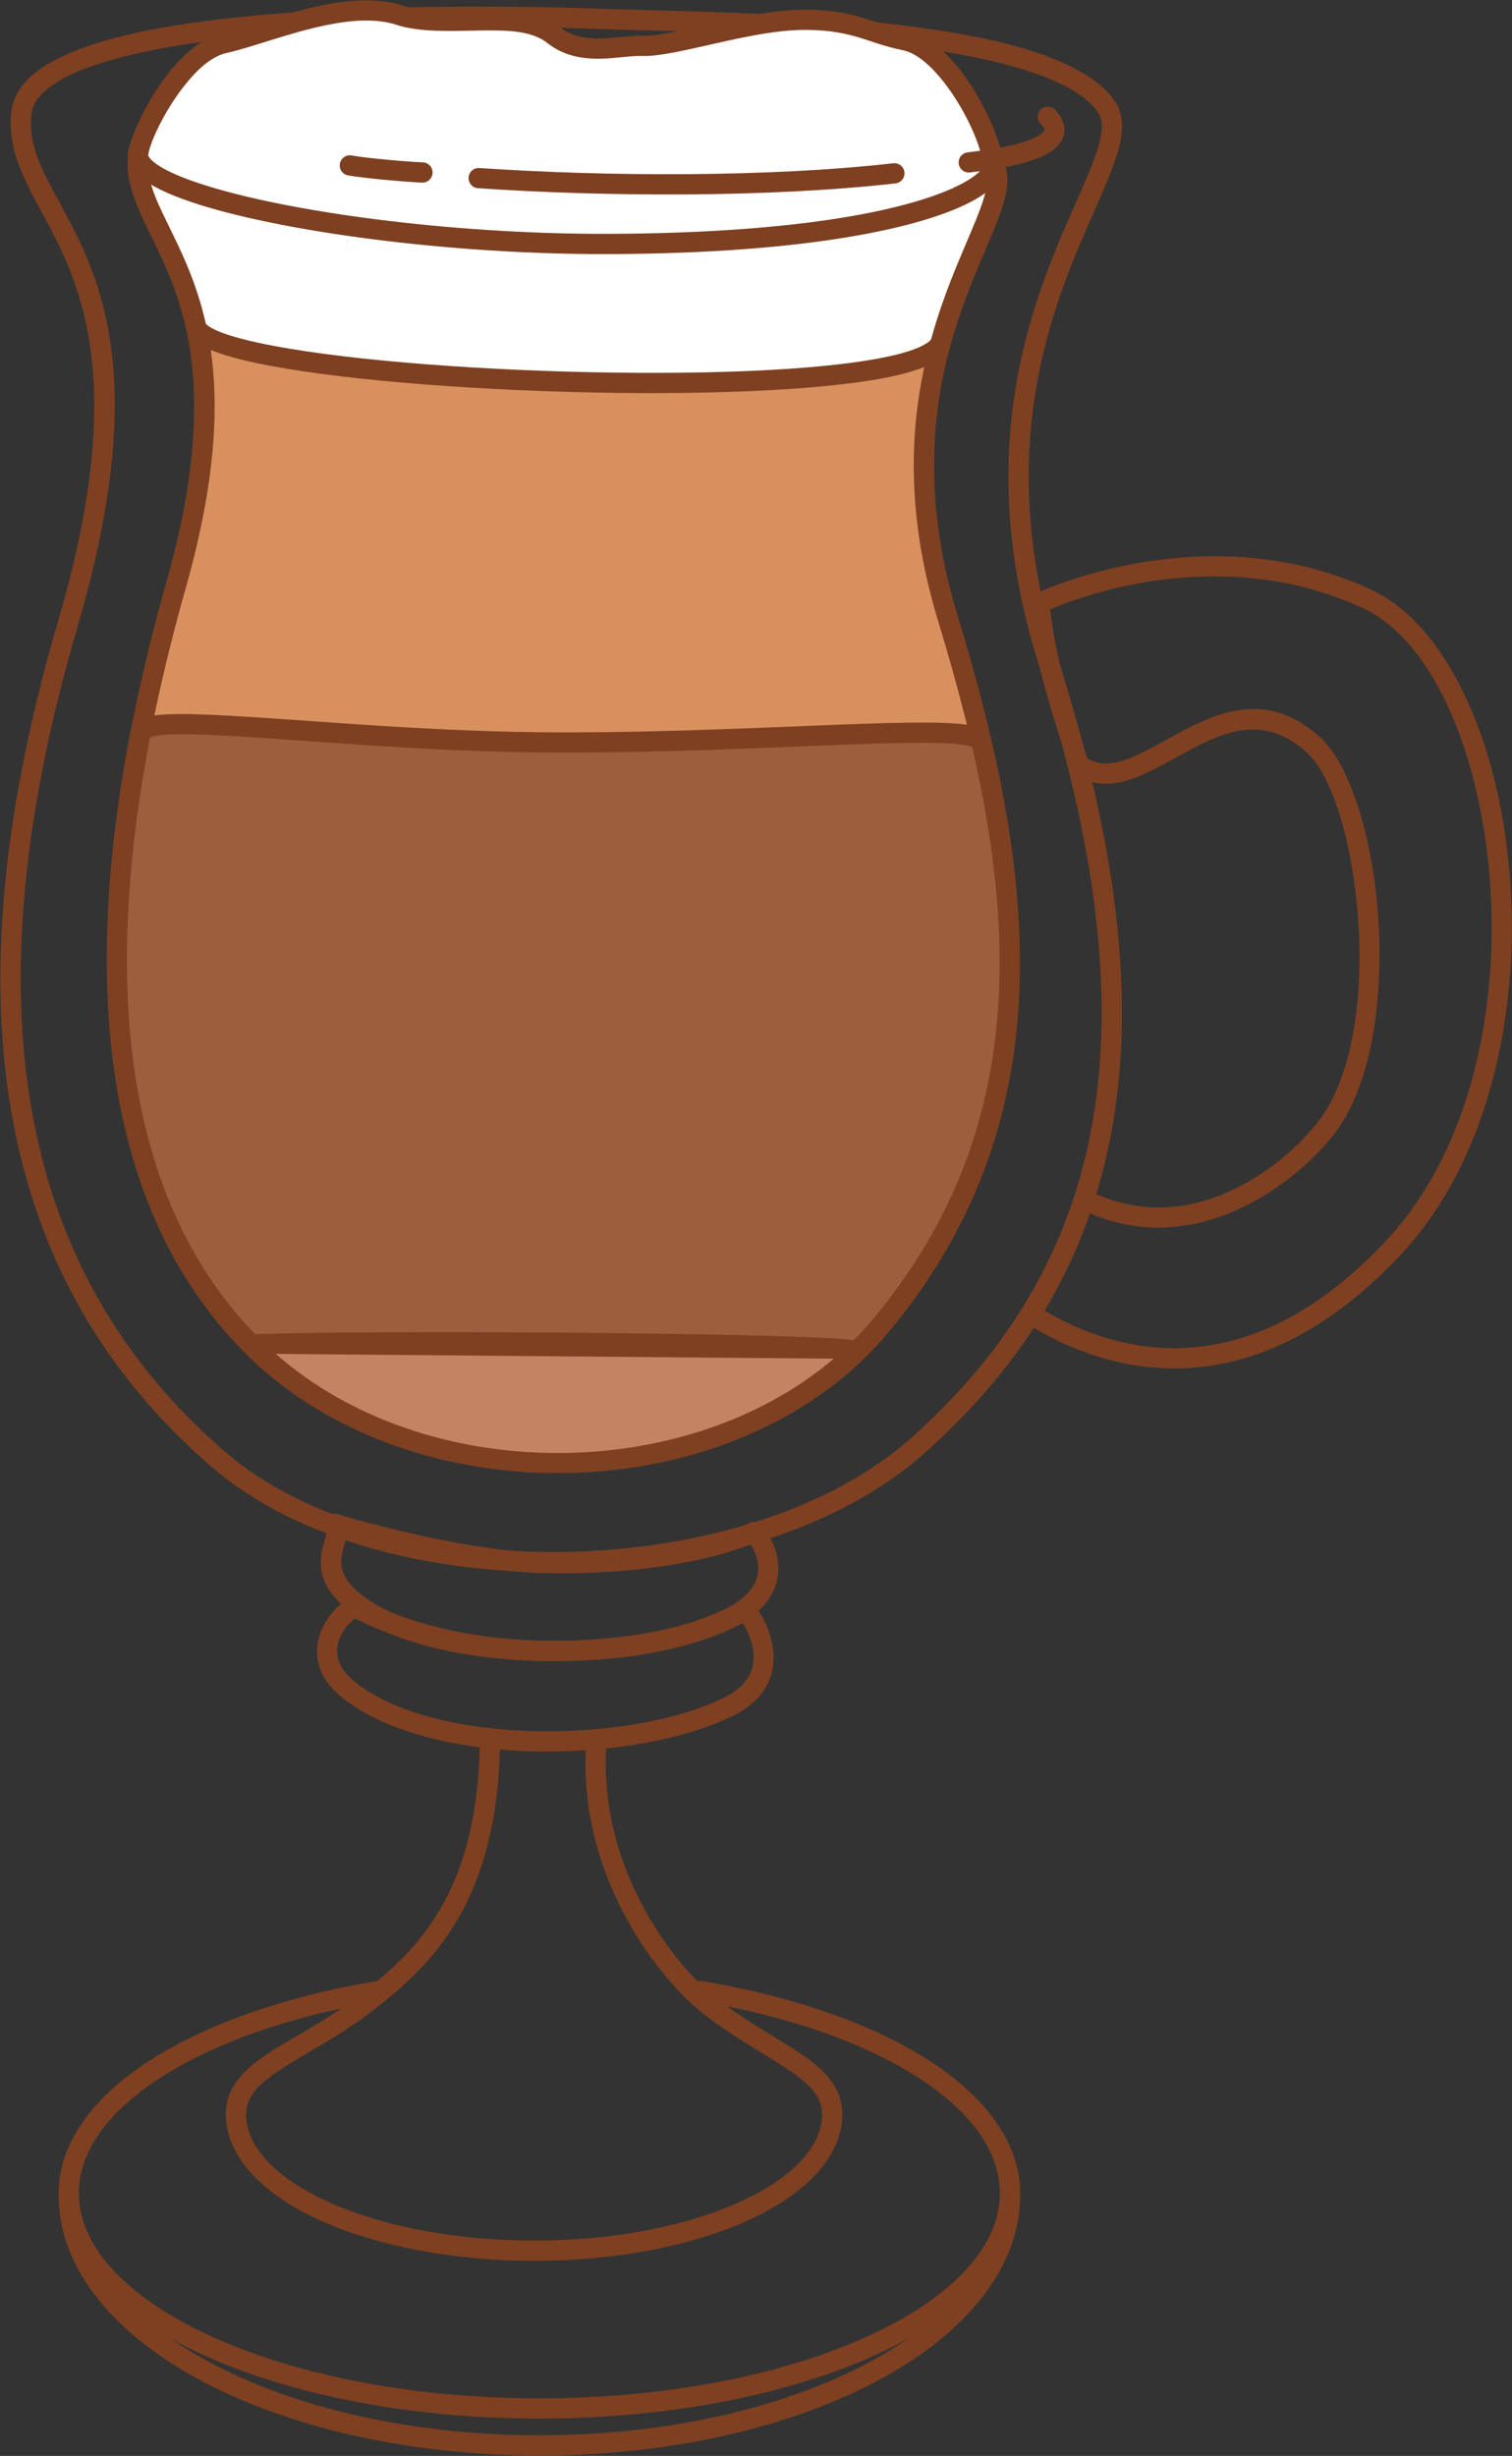 <?xml version="1.0" encoding="UTF-8" standalone="no"?><!DOCTYPE svg PUBLIC "-//W3C//DTD SVG 1.1//EN" "http://www.w3.org/Graphics/SVG/1.1/DTD/svg11.dtd"><svg width="100%" height="100%" viewBox="0 0 2489 4042" version="1.1" xmlns="http://www.w3.org/2000/svg" xmlns:xlink="http://www.w3.org/1999/xlink" xml:space="preserve" xmlns:serif="http://www.serif.com/" style="fill-rule:evenodd;clip-rule:evenodd;stroke-linejoin:round;stroke-miterlimit:2;"><rect x="0" y="0" width="2489" height="4042" fill="#333333" stroke="none"/><g id="Irish"><path d="M18.459,185.343c-5.467,55.143 15.81,100.098 44.367,153.003c61.434,113.811 154.504,268.797 33.028,683.083c-199.356,679.886 -71.786,1113.55 253.746,1393.84c138.767,119.482 361.356,176.67 584.584,172.18c223.017,-4.486 446.279,-70.481 586.662,-194.843c378.178,-335.02 391.559,-767.683 221.678,-1305.74c-118.132,-374.154 6.23,-618.333 69.838,-764.526c17.377,-39.939 30.256,-73.081 33.699,-99.823c2.762,-21.461 -0.262,-39.441 -9.825,-54.356c-29.03,-45.276 -102.275,-78.371 -196.646,-100.336c-208.849,-48.609 -522.37,-48.627 -641.839,-53.094c-182.464,-6.823 -575.359,-11.019 -800.501,45.635c-60.396,15.198 -109.047,35.016 -139.589,59.68c-23.342,18.85 -36.767,40.742 -39.202,65.299l0,0Zm33.171,3.289c2.078,-20.963 17.576,-37.888 41.355,-52.855c27.74,-17.461 66.434,-31.521 112.399,-43.087c222.497,-55.989 610.802,-51.394 791.121,-44.651c118.29,4.423 428.742,4.121 635.529,52.25c51.638,12.018 96.671,26.99 130.113,46.08c20.407,11.649 36.336,24.665 46.028,39.782c7.348,11.46 6.728,26.047 2.706,43.844c-5.008,22.159 -15.742,48.38 -29.085,79.044c-65.542,150.639 -192.783,402.327 -71.059,787.861c165.25,523.39 155.873,944.87 -211.994,1270.76c-135.165,119.739 -350.503,182.149 -565.23,186.467c-214.515,4.315 -428.812,-49.294 -562.164,-164.113c-317.281,-273.188 -437.812,-696.547 -243.509,-1359.2c125.973,-429.62 28.027,-590.271 -35.681,-708.295c-25.075,-46.454 -45.33,-85.462 -40.529,-133.881Z" style="fill:#7e4021;"/><path d="M1713.62,1106.89c17.252,69.705 44.716,146.378 45.166,152.861c0.343,4.935 2.86,9.462 6.869,12.358c24.948,18.015 51.209,21.035 78.792,15.177c24.351,-5.172 49.909,-17.723 76.409,-32.167c29.168,-15.898 59.646,-34.124 91.394,-45.118c43.668,-15.122 89.854,-15.545 138.12,27.703c36.292,32.519 63.539,112.269 77.573,204.948c21.439,141.575 10.955,314.145 -57.735,402.907c-61.554,79.539 -213.311,193.17 -373.185,116.028c-8.284,-3.998 -18.256,-0.517 -22.253,7.768c-3.998,8.284 -0.517,18.256 7.768,22.253c177.003,85.408 345.883,-37.588 414.031,-125.649c73.092,-94.449 87.144,-277.652 64.332,-428.297c-15.467,-102.137 -48.291,-188.946 -88.286,-224.783c-81.866,-73.354 -158.773,-45.636 -229.408,-8.009c-31.575,16.82 -61.673,35.583 -90.26,45.451c-22.267,7.686 -43.457,9.767 -63.345,-2.295c-7.208,-24.276 -28.805,-89.265 -43.625,-149.144c-2.21,-8.93 -11.254,-14.385 -20.183,-12.175c-8.929,2.21 -14.384,11.254 -12.174,20.183Z" style="fill:#7e4021;"/><path d="M1693.63,2180.45c65.624,40.499 179.3,90.939 316.446,64.353c90.685,-17.58 191.969,-68.847 296.196,-180.256c173.484,-185.438 212.552,-499.067 161.967,-745.199c-34.299,-166.892 -110.381,-302.175 -210.848,-348.769c-275.973,-127.989 -553.823,7.059 -553.823,7.059c-6.232,3.03 -9.939,9.6 -9.31,16.501c-0,0 4.961,54.559 19.362,112.746c2.21,8.929 11.253,14.384 20.183,12.174c8.929,-2.21 14.384,-11.253 12.174,-20.182c-9.81,-39.637 -15.045,-77.511 -17.244,-96.002c51.626,-22.054 283.822,-109.1 514.634,-2.056c93.132,43.192 160.426,170.531 192.222,325.239c48.556,236.265 12.87,537.713 -153.659,715.717c-98.05,104.807 -192.886,153.766 -278.198,170.304c-126.851,24.591 -231.897,-22.536 -292.596,-59.995c-7.827,-4.831 -18.105,-2.398 -22.936,5.43c-4.831,7.828 -2.398,18.105 5.43,22.936Z" style="fill:#7e4021;"/><path d="M537.904,2518.4c-0.041,0.87 -0.184,3.352 -0.504,4.951c-0.942,4.706 -2.567,9.926 -4.099,15.617c-7.318,27.19 -13.487,62.709 30.299,102.638c49.093,44.769 136.315,73.38 234.247,85.41c144.29,17.726 311.546,0.088 409.048,-47.991c40.622,-20.031 61.003,-44.562 69.523,-68.505c13.288,-37.341 -1.856,-75.074 -22.335,-99.68c-4.905,-5.892 -13.196,-7.679 -20.092,-4.33c-0,0 -113.267,54.441 -339.716,49.161c-141.522,-3.3 -338.487,-63.621 -338.487,-63.621c-7.136,-2.181 -14.852,0.646 -18.889,6.922c-3.887,6.044 -3.45,13.867 1.005,19.428Zm31.931,12.419c57.649,16.19 208.542,55.492 323.663,58.176c191.635,4.469 305.646,-32.685 342.155,-47.016c10.224,15.963 16.736,36.641 9.361,57.366c-6.339,17.812 -22.64,34.881 -52.861,49.784c-92.993,45.856 -252.625,61.708 -390.242,44.803c-90.008,-11.058 -170.73,-35.81 -215.851,-76.956c-13.843,-12.624 -20.689,-24.36 -23.16,-35.411c-3.909,-17.474 2.395,-32.683 5.579,-44.838c0.529,-2.018 0.982,-3.988 1.356,-5.908l-0,-0Z" style="fill:#7e4021;"/><path d="M593.084,2630.02c-5.096,-3.178 -11.507,-3.368 -16.783,-0.498c-29.314,15.945 -62.021,58.784 -52.964,104.457c3.85,19.413 15.026,39.666 37.957,58.407c57.275,46.811 146.418,74.607 243.551,85.236c143.662,15.722 304.564,-5.787 402.05,-53.858c30.85,-15.213 48.67,-34.763 58.086,-55.248c21.841,-47.516 -2.415,-102.314 -25.545,-130.106c-5.588,-6.714 -15.412,-7.975 -22.514,-2.889c-0,0 -98.203,69.155 -322.719,64.887c-193.217,-3.673 -301.119,-70.388 -301.119,-70.388Zm-8.304,33.578c31.021,16.627 138.473,66.9 308.789,70.137c188.524,3.584 293.031,-42.828 328.662,-62.517c14.106,21.777 25.836,54.283 12.463,83.376c-6.8,14.796 -20.26,28.287 -42.541,39.274c-93.008,45.863 -246.62,65.618 -383.682,50.619c-90.017,-9.851 -173.004,-34.53 -226.083,-77.91c-15.517,-12.683 -23.749,-25.945 -26.355,-39.082c-5.247,-26.46 11.476,-51.057 28.747,-63.896l0,-0.001Z" style="fill:#7e4021;"/><path d="M1150.26,3293.37c146.265,24.372 271.715,68.465 360.448,125.491c84.304,54.18 135.324,119.411 135.324,190.899c-0,42.905 -18.642,83.702 -51.742,121.216c-39.75,45.051 -100.005,85.149 -175.251,118.341c-137.632,60.71 -324.906,97.905 -531.091,97.905c-206.184,-0 -393.458,-37.195 -531.09,-97.905c-75.246,-33.191 -135.501,-73.29 -175.251,-118.341c-33.1,-37.514 -51.742,-78.311 -51.742,-121.216c-0,-71.056 50.42,-135.936 133.817,-189.927c87.905,-56.909 212.285,-101.041 357.451,-125.705c9.069,-1.54 15.181,-10.154 13.64,-19.223c-1.541,-9.068 -10.154,-15.18 -19.223,-13.639c-150.316,25.538 -278.96,71.658 -369.983,130.585c-94.764,61.35 -149.035,137.168 -149.035,217.909c-0,105.164 93.293,202.31 246.873,270.055c141.135,62.255 333.112,100.74 544.543,100.74c211.432,0 403.409,-38.485 544.544,-100.74c153.58,-67.745 246.873,-164.891 246.873,-270.055c0,-81.19 -54.89,-157.408 -150.636,-218.941c-91.856,-59.034 -221.576,-105.099 -372.991,-130.329c-9.073,-1.511 -17.667,4.628 -19.179,13.701c-1.512,9.074 4.627,17.668 13.701,19.179Z" style="fill:#7e4021;"/><path d="M1646.03,3613.27c-0,106.87 -82.252,202.577 -212.971,273.354c-138.609,75.048 -331.722,121.405 -545.113,121.405c-213.39,0 -406.503,-46.357 -545.112,-121.405c-130.719,-70.777 -212.971,-166.484 -212.971,-273.354c-0,-9.199 -7.468,-16.667 -16.667,-16.667c-9.198,0 -16.666,7.468 -16.666,16.667c-0,117.318 86.934,224.97 230.433,302.667c142.671,77.247 341.34,125.426 560.983,125.426c219.644,-0 418.313,-48.179 560.984,-125.426c143.499,-77.697 230.433,-185.349 230.433,-302.667c0,-9.199 -7.468,-16.667 -16.666,-16.667c-9.199,0 -16.667,7.468 -16.667,16.667Z" style="fill:#7e4021;"/><path d="M965.454,2861.12c-7.774,92.686 11.476,176.169 41.289,245.915c43.216,101.102 108.697,173.231 145.641,202.886c63.395,50.887 126.346,79.657 165.896,111.417c20.992,16.858 34.932,34.191 34.932,58.59c-0,25.769 -11.364,50.202 -31.244,72.733c-24.685,27.977 -62.158,52.796 -108.886,73.408c-86.532,38.169 -204.286,61.491 -333.918,61.491c-129.632,0 -247.386,-23.322 -333.918,-61.491c-46.727,-20.612 -84.201,-45.431 -108.885,-73.407c-19.881,-22.532 -31.245,-46.965 -31.245,-72.734c0,-25.273 15.047,-43.06 37.507,-60.349c42.036,-32.359 108.557,-61.465 174.472,-113.097c56.572,-44.313 118.59,-99.048 159.821,-194.049c26.925,-62.04 45.008,-141.407 46.391,-246.681c0.121,-9.198 -7.248,-16.764 -16.446,-16.885c-9.198,-0.121 -16.763,7.249 -16.884,16.447c-1.311,99.771 -18.121,175.051 -43.639,233.848c-38.544,88.809 -96.913,139.654 -149.798,181.079c-65.826,51.563 -132.271,80.609 -174.25,112.924c-31.734,24.428 -50.507,51.056 -50.507,86.763c0,68.502 59.97,132.51 160.01,176.639c90.035,39.714 212.492,64.327 347.371,64.327c134.879,-0 257.336,-24.613 347.371,-64.327c100.04,-44.129 160.01,-108.137 160.01,-176.639c0,-34.679 -17.557,-60.62 -47.393,-84.58c-39.552,-31.762 -102.505,-60.533 -165.902,-111.421c-34.551,-27.735 -95.44,-95.441 -135.857,-189.994c-27.888,-65.244 -45.995,-143.323 -38.722,-230.027c0.768,-9.166 -6.049,-17.232 -15.216,-18.001c-9.166,-0.769 -17.232,6.049 -18.001,15.215Z" style="fill:#7e4021;"/><path d="M227.496,253.063c-15.758,136.791 201.317,218.464 62.265,710.154c-154.85,547.548 -132.984,990.224 123.402,1249.54c269.586,272.664 797.49,256.833 1037.27,-31.673c283.871,-341.559 241.537,-731.314 109.71,-1164.22c-134.785,-442.622 124.96,-665.655 75.191,-746.134c-71.848,-116.181 -515.498,-113.724 -649.104,-118.904c-203.863,-7.904 -745.341,-15.002 -758.732,101.241Z" style="fill:#d9905f;"/><path d="M210.939,251.156c-5.079,44.087 11.493,83.076 34.355,129.996c48.656,99.857 123.807,240.272 28.429,577.53c-156.895,554.782 -132.186,1003.05 127.588,1265.79c137.97,139.545 341.912,205.621 542.17,199.543c200.467,-6.084 396.924,-84.473 519.768,-232.281c287.691,-346.155 246.437,-740.997 112.836,-1179.73c-92.671,-304.321 4.949,-502.923 54.848,-621.829c13.789,-32.859 23.97,-60.132 26.701,-82.133c2.259,-18.198 -0.306,-33.436 -8.127,-46.083c-23.192,-37.502 -81.513,-65.182 -156.905,-83.376c-164.561,-39.711 -411.594,-39.767 -505.729,-43.416c-143.635,-5.569 -453.774,-10.567 -631.558,26.963c-48.091,10.151 -86.838,23.65 -111.169,40.499c-19.982,13.837 -31.111,30.332 -33.207,48.526Zm33.114,3.814c1.119,-9.713 8.402,-17.549 19.07,-24.936c21.628,-14.977 56.328,-26.265 99.077,-35.289c175.478,-37.043 481.609,-31.766 623.382,-26.269c92.914,3.602 336.773,3.315 499.201,42.512c40.201,9.701 75.276,21.753 101.311,37.163c15.525,9.188 27.689,19.417 35.063,31.341c5.459,8.828 4.759,20.073 1.771,33.782c-3.912,17.944 -12.312,39.172 -22.732,64.003c-51.707,123.216 -152.028,329.088 -55.999,644.438c130.054,427.083 173.469,811.748 -106.583,1148.71c-116.936,140.699 -304.319,214.478 -495.145,220.269c-191.035,5.798 -385.838,-56.542 -517.455,-189.661c-252.999,-255.887 -272.02,-692.966 -119.216,-1233.28c99.296,-351.109 20.115,-497.243 -30.539,-601.202c-19.7,-40.431 -35.582,-73.591 -31.206,-111.581Z" style="fill:#7e4021;"/><path d="M227.496,253.063c-9.377,81.403 63.698,143.286 95.11,283.672c21.374,95.523 1194.56,140.17 1226.5,24.937c42.366,-152.839 114.601,-245.062 86.226,-290.946c-71.848,-116.181 -515.498,-113.724 -649.104,-118.904c-203.863,-7.904 -745.341,-15.002 -758.732,101.241Z" style="fill:#fff;"/><path d="M210.939,251.156c-4.094,35.538 5.71,67.775 21.744,103.344c21.669,48.07 55.125,103.043 73.659,185.875c1.658,7.409 6.569,15.21 15.908,22.248c13.767,10.374 39.932,20.58 75.99,29.477c111.097,27.414 321.801,46.668 533.17,52.797c211.551,6.134 423.746,-0.918 537.547,-25.504c31.307,-6.763 55.565,-15.038 71.148,-24.393c14.221,-8.538 22.235,-18.675 25.062,-28.876c25.269,-91.161 61.291,-160.605 79.922,-211.446c14.786,-40.348 17.85,-70.999 4.418,-92.718c-23.192,-37.502 -81.513,-65.182 -156.905,-83.376c-164.561,-39.711 -411.594,-39.767 -505.729,-43.416c-143.635,-5.569 -453.774,-10.567 -631.558,26.963c-48.091,10.151 -86.838,23.65 -111.169,40.499c-19.982,13.837 -31.111,30.332 -33.207,48.526Zm127.818,281.448c-16.061,-71.486 -42.579,-123.072 -64.016,-167.117c-19.448,-39.959 -35.025,-72.865 -30.688,-110.517c1.119,-9.713 8.402,-17.549 19.07,-24.936c21.628,-14.977 56.328,-26.265 99.077,-35.289c175.478,-37.043 481.609,-31.766 623.382,-26.269c92.914,3.602 336.773,3.315 499.201,42.512c40.201,9.701 75.276,21.753 101.311,37.163c15.525,9.188 27.689,19.417 35.063,31.341c3.872,6.262 4.498,13.873 3.591,22.743c-1.212,11.842 -5.266,25.442 -10.957,40.974c-18.853,51.446 -55.176,121.765 -80.746,214.011c-1.01,3.644 -5.016,6.151 -10.097,9.201c-13.332,8.004 -34.247,14.604 -61.03,20.391c-112.103,24.219 -321.148,30.808 -529.542,24.765c-208.575,-6.048 -416.521,-24.788 -526.15,-51.84c-26.364,-6.505 -46.724,-13.303 -59.378,-20.746c-2.531,-1.489 -4.682,-2.964 -6.378,-4.499c-0.637,-0.576 -1.466,-1.581 -1.713,-1.888Z" style="fill:#7e4021;"/><path d="M1615.38,1220.49c-8.191,-35.278 -366.022,4.633 -726.403,1.308c-321.665,-2.967 -650.202,-53.383 -657.354,-16.565c-84.657,435.805 -35.898,787.605 181.538,1007.52c269.586,272.664 797.49,256.833 1037.27,-31.673c238.64,-287.136 246.746,-608.332 164.951,-960.592Z" style="fill:#9d5e3e;"/><path d="M1631.62,1216.72c-1.372,-5.909 -5.236,-11.954 -13.427,-16.424c-8.057,-4.396 -23.566,-7.881 -45.671,-9.519c-107.5,-7.964 -394.626,17.019 -683.386,14.355c-257.809,-2.378 -520.027,-35.097 -618.269,-29.237c-20.917,1.248 -35.553,4.769 -43.153,9.348c-7.563,4.557 -11.232,10.559 -12.447,16.811c-85.936,442.387 -34.673,799.18 186.047,1022.42c137.97,139.545 341.912,205.621 542.17,199.543c200.467,-6.084 396.924,-84.473 519.768,-232.281c242.262,-291.494 251.404,-617.408 168.368,-975.015Zm-31.361,12.351c79.375,345.014 71.294,659.881 -162.642,941.358c-116.936,140.699 -304.319,214.478 -495.145,220.269c-191.035,5.798 -385.838,-56.542 -517.455,-189.661c-213.339,-215.774 -260.053,-560.768 -177.962,-987.769c4.52,-1.081 15.485,-3.483 25.797,-4.098c97.879,-5.839 359.12,26.925 615.976,29.294c287.851,2.655 574.069,-22.384 681.231,-14.444c12.283,0.91 25.346,3.867 30.2,5.051Z" style="fill:#7e4021;"/><path d="M1409.85,2224.76c14.286,-13.788 -782.884,-19.845 -996.688,-12.005c255.262,258.176 742.119,257.701 996.688,12.005Z" style="fill:#c48464;"/><path d="M1421.42,2236.75c4.893,-4.722 5.753,-9.921 5.135,-14.59c-0.478,-3.613 -2.02,-7.886 -6.688,-11.458c-1.319,-1.009 -3.429,-2.322 -6.599,-3.312c-3.261,-1.019 -10.248,-2.191 -20.577,-3.129c-120.913,-10.986 -787.303,-15.234 -980.144,-8.163c-6.609,0.242 -12.449,4.369 -14.884,10.516c-2.436,6.148 -1.007,13.155 3.643,17.857c261.262,264.244 759.561,263.75 1020.11,12.279Zm-48.986,-0.588l-918.551,-7.917c246.689,216.693 673.956,215.822 918.551,7.917Z" style="fill:#7e4021;"/><path d="M227.496,253.063c-8.201,71.191 398.857,149.499 772.74,148.467c469.611,-1.297 639.577,-86.488 635.096,-130.804c-5.653,-55.907 -75.5,-190.42 -147.096,-204.749c-57.641,-11.537 -79.257,-31.98 -157.647,-33.415c-92.634,-1.697 -221.001,44.881 -271.824,42.91c-38.947,-1.51 -100.812,19.254 -147.157,-17.595c-57.628,-45.82 -177.495,-8.071 -253.941,-32.88c-89.255,-28.965 -218.521,30.687 -287.612,45.747c-73.254,15.967 -138.621,148.136 -142.559,182.319Z" style="fill:#fff;"/><path d="M210.939,251.156c-1.508,13.092 4.394,27.259 20.027,40.437c16.39,13.816 45.155,27.871 83.833,40.921c141.532,47.752 421.687,86.411 685.483,85.682c333.037,-0.919 517.214,-44.255 596.255,-85.112c23.03,-11.905 37.898,-24.05 45.996,-34.863c7.769,-10.374 10.269,-20.387 9.381,-29.172c-3.587,-35.482 -31.153,-101.112 -69.363,-151.04c-26.839,-35.07 -59.128,-61.987 -91.044,-68.375c-58.703,-11.749 -80.779,-32.274 -160.613,-33.736c-56.791,-1.04 -126.759,15.469 -184.839,28.575c-36.116,8.149 -67.269,15.096 -86.645,14.345c-19.719,-0.764 -45.244,4.043 -71.702,4.444c-22.442,0.34 -45.823,-2.605 -65.727,-18.431c-25.598,-20.352 -62.002,-26.796 -102.207,-27.838c-52.715,-1.366 -112.44,6.6 -156.963,-7.848c-38.189,-12.393 -83.222,-10.071 -128.247,-1.251c-63.268,12.394 -126.52,37.511 -168.058,46.565c-32.563,7.098 -64.323,34.061 -90.273,67.248c-37.346,47.762 -62.775,107.581 -65.294,129.449Zm33.114,3.814c2.207,-19.152 25.731,-70.9 58.439,-112.73c20.754,-26.543 45.069,-49.535 71.113,-55.212c41.371,-9.017 104.354,-34.078 167.367,-46.422c39.162,-7.672 78.335,-10.535 111.55,0.244c39.761,12.904 90.784,10.006 139.39,9.373c42.491,-0.553 83.121,-0.134 109.323,20.699c26.443,21.025 57.164,26.121 86.979,25.67c25.797,-0.391 50.678,-5.211 69.905,-4.465c21.283,0.825 55.602,-6.187 95.273,-15.139c55.602,-12.546 122.523,-28.758 176.892,-27.762c76.946,1.409 98.101,21.769 154.681,33.093c25.364,5.077 49.786,28.078 71.115,55.948c34.037,44.475 59.474,102.529 62.67,134.136c0.297,2.934 -2.373,5.612 -5.729,9.173c-6.637,7.044 -17.191,14.35 -31.79,21.896c-76.996,39.8 -256.622,80.495 -581.041,81.391c-259.64,0.717 -535.432,-36.933 -674.734,-83.933c-33.537,-11.315 -58.795,-22.844 -73.006,-34.824c-2.794,-2.355 -5.075,-4.662 -6.694,-7.021c-0.982,-1.429 -1.866,-2.697 -1.703,-4.115Z" style="fill:#7e4021;"/><path d="M786.867,309.769c208.651,14.226 479.652,15.613 687.299,-7.934c9.14,-1.037 15.719,-9.299 14.682,-18.439c-1.036,-9.14 -9.298,-15.719 -18.438,-14.682c-205.827,23.341 -474.453,21.901 -681.275,7.799c-9.178,-0.626 -17.136,6.317 -17.762,15.494c-0.626,9.178 6.317,17.136 15.494,17.762Z" style="fill:#7e4021;"/><path d="M572.969,288.68c28.946,5.192 97.268,10.836 121.776,11.858c9.19,0.383 16.963,-6.767 17.347,-15.958c0.383,-9.19 -6.767,-16.963 -15.958,-17.346c-23.602,-0.985 -89.404,-6.364 -117.281,-11.364c-9.054,-1.624 -17.723,4.409 -19.347,13.463c-1.624,9.054 4.409,17.723 13.463,19.347Z" style="fill:#7e4021;"/><path d="M1596.97,283.827c13.348,-1.777 48.265,-5.56 80.384,-13.546c23.689,-5.891 45.786,-14.372 58.725,-25.182c10.175,-8.501 15.646,-18.619 16.121,-29.675c0.433,-10.058 -3.321,-21.829 -14.995,-34.518c-6.228,-6.769 -16.781,-7.209 -23.55,-0.981c-6.77,6.228 -7.209,16.78 -0.981,23.55c3.904,4.244 6.587,7.364 6.212,10.673c-0.261,2.293 -2.307,3.854 -4.497,5.633c-3.077,2.5 -6.928,4.719 -11.265,6.789c-33.689,16.075 -92.734,21.843 -110.552,24.215c-9.119,1.214 -15.536,9.602 -14.322,18.72c1.214,9.119 9.602,15.536 18.72,14.322Z" style="fill:#7e4021;"/></g></svg>